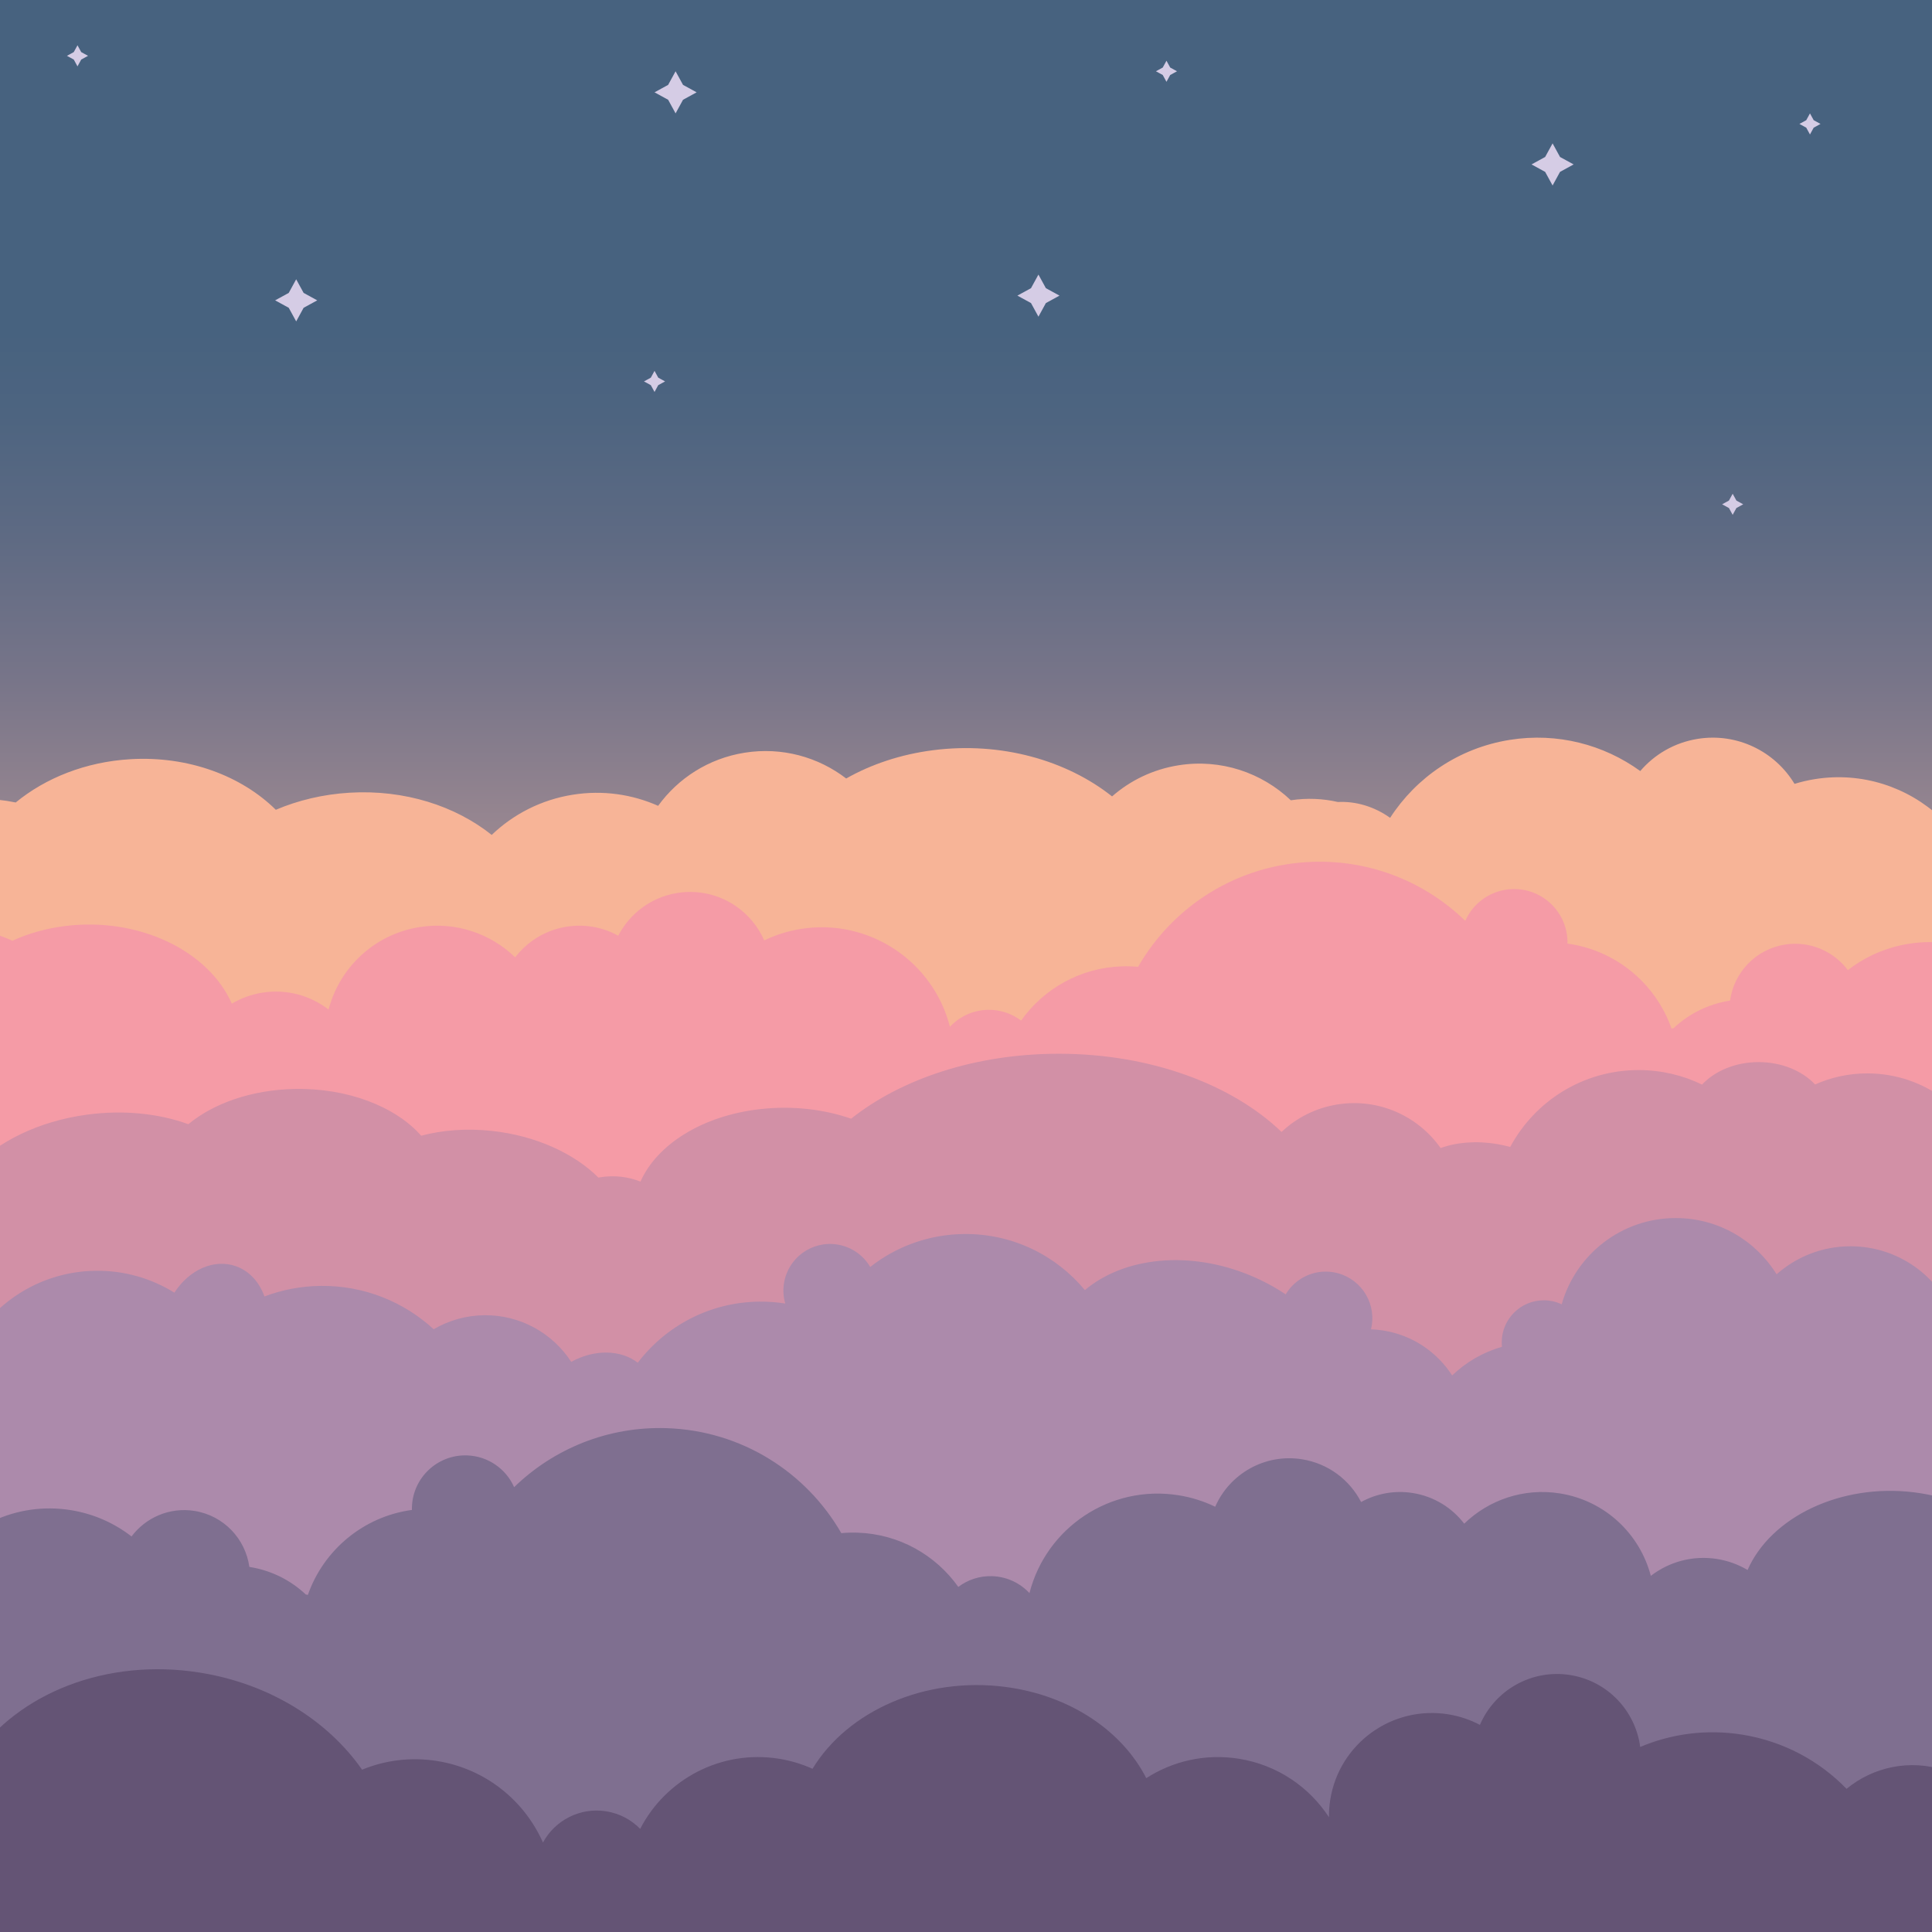 <?xml version="1.0" encoding="utf-8"?>
<!-- Generator: Adobe Illustrator 26.0.3, SVG Export Plug-In . SVG Version: 6.00 Build 0)  -->
<svg version="1.1" id="Layer_1" xmlns="http://www.w3.org/2000/svg" xmlns:xlink="http://www.w3.org/1999/xlink" x="0px" y="0px"
	 viewBox="0 0 4000 4000" style="enable-background:new 0 0 4000 4000;" xml:space="preserve">
<style type="text/css">
	
		.st0{clip-path:url(#SVGID_00000087411807554077170920000005773203636336977578_);fill:url(#SVGID_00000132046568048598192280000002491532439335224725_);}
	.st1{clip-path:url(#SVGID_00000087411807554077170920000005773203636336977578_);fill:#F7B497;}
	.st2{clip-path:url(#SVGID_00000087411807554077170920000005773203636336977578_);fill:#F59BA6;}
	.st3{clip-path:url(#SVGID_00000087411807554077170920000005773203636336977578_);fill:#D290A6;}
	.st4{clip-path:url(#SVGID_00000087411807554077170920000005773203636336977578_);fill:#AC8AAB;}
	.st5{clip-path:url(#SVGID_00000087411807554077170920000005773203636336977578_);fill:#7F6F90;}
	.st6{clip-path:url(#SVGID_00000087411807554077170920000005773203636336977578_);fill:#645475;}
	.st7{fill:#D5CCE5;}
</style>
<g>
	<defs>
		<rect id="SVGID_1_" y="0" width="4000" height="4000"/>
	</defs>
	<clipPath id="SVGID_00000181084073023828034770000008488917657245259445_">
		<use xlink:href="#SVGID_1_"  style="overflow:visible;"/>
	</clipPath>
	
		<linearGradient id="SVGID_00000039822465574100590630000015035703288624625538_" gradientUnits="userSpaceOnUse" x1="2000" y1="2308.384" x2="2000" y2="683.916">
		<stop  offset="0" style="stop-color:#F0BAA6"/>
		<stop  offset="0.126" style="stop-color:#CCA49C"/>
		<stop  offset="0.347" style="stop-color:#9B8891"/>
		<stop  offset="0.553" style="stop-color:#787589"/>
		<stop  offset="0.737" style="stop-color:#5E6A83"/>
		<stop  offset="0.892" style="stop-color:#4D6480"/>
		<stop  offset="1" style="stop-color:#47627F"/>
	</linearGradient>
	
		<rect y="0" style="clip-path:url(#SVGID_00000181084073023828034770000008488917657245259445_);fill:url(#SVGID_00000039822465574100590630000015035703288624625538_);" width="4000" height="4000"/>
	<path style="clip-path:url(#SVGID_00000181084073023828034770000008488917657245259445_);fill:#F7B497;" d="M4356.59,2274.87
		c19.06,68.97-3.45,142.62-60.18,179.44c-52.14,33.84-118.45,27-168.59-11.69c-25.24,32.17-59.94,57.47-101.71,71.15
		c-72.37,23.7-148.29,6.73-203.01-38.37c-56.05,57.77-130.56,98.57-216.16,112.23c-74.13,11.83-146.69,1.7-211.08-25.55
		c-9.69,74.28-67.07,136.5-144.81,148.91c-80.29,12.81-156.49-31.63-187.02-103.18c-20.08,10.59-42.21,18.13-65.88,21.91
		c-116.21,18.54-225.45-60.63-243.99-176.84c-1.95-12.2-2.81-24.33-2.67-36.28c-40.85,62.6-106.96,108.39-186.59,121.1
		c-69.4,11.08-136.87-4.93-191.66-40.18c-49.29,96.79-156.13,170.99-290.9,188.76c-167.94,22.14-327.71-50.15-400.08-169.38
		c-21.69,9.77-45.01,16.88-69.63,20.81c-120.07,19.16-234.35-42.69-287.19-145.17c-18.28,18.68-42.49,31.88-70.29,36.31
		c-54.39,8.68-106.2-18.76-131-64.61c-38.42,86.65-118.56,152.71-219.13,168.76c-54.47,8.69-107.81,1.58-155.36-17.95
		C679.04,2616.23,558.79,2692.9,413.99,2716c-194.58,31.05-377.17-43.59-467.91-175.94c-137.5,17.53-266.09-64.92-310.06-192.51
		c-7.69,2.02-15.55,3.69-23.57,4.97c-131.38,20.97-254.88-68.54-275.84-199.92c-20.97-131.38,68.54-254.88,199.92-275.84
		c8.22-1.31,16.42-2.19,24.56-2.65c33.5-60.21,87.9-115.69,159.73-156.94c101.17-58.1,215.21-75.55,311.74-55.74
		c61.69-50.66,144.61-84.1,237.26-89.59c120.46-7.13,230.15,34.57,301.22,104.72c46.39-19.67,98.07-32.12,152.96-35.38
		c113.93-6.75,218.84,27.45,294.03,87.43c44.57-42.71,102.13-72.77,167.7-83.23c62.29-9.94,123.21-0.83,176.86,23
		c41.21-56.88,104.13-98.03,178.97-109.97c77.54-12.37,152.67,9.04,210.39,53.36c51.96-29.39,112.87-49.98,179.89-58.56
		c140.77-18.02,276.46,20.95,370.59,95.66c37.54-32.9,84.49-55.96,137.42-64.41c87.94-14.03,172.77,15.4,232.64,72.41
		c33.45-5.07,66.39-3.55,97.52,3.56c36.15-1.82,74.46,8.86,108.1,32.78c53.99-83.43,141.8-144.5,247.66-161.39
		c98.99-15.8,195,10.02,270.24,64.52c29.42-34.39,70.74-58.92,118.93-66.61c81.91-13.07,160.08,26.22,200.41,93.16
		c13.67-4.19,27.79-7.51,42.31-9.83c98.05-15.65,192.68,16.67,259.99,79.61c48.3-66.04,145.49-75.36,218.75-20.38
		c47.02,35.29,72.88,88.6,73.41,140.32c84.29,31.73,149.65,106.55,164.86,201.86C4491.56,2120.24,4441.89,2221.26,4356.59,2274.87z"
		/>
	<path style="clip-path:url(#SVGID_00000181084073023828034770000008488917657245259445_);fill:#F59BA6;" d="M-717.37,2218.45
		c10.56-1.31,21.04-1.88,31.38-1.78c17.92-87.25,88.05-158.48,181.21-173.34c0.24-0.04,0.48-0.07,0.72-0.11
		c7.93-57.87,52.79-106.23,113.45-115.91c51.65-8.24,101.15,13.74,130.48,52.87c35.57-27.62,78.38-46.95,125.99-54.55
		c56.43-9.01,111.59-0.27,159.81,22.09c32.77-15,69.64-25.57,109.49-30.51c152.39-18.87,296.6,51.19,344.81,160.77
		c18.85-11.19,40.09-19.08,63.06-22.75c50.6-8.07,99.62,5.94,137.25,34.91c22.58-86.41,94.24-155.69,188.1-170.67
		c75.09-11.98,147.51,13.48,198.24,62.61c25.14-32.8,62.39-56.4,106.42-63.43c38.25-6.1,75.54,1.28,107.03,18.63
		c23.58-45.61,67.75-79.8,122.34-88.51c76.95-12.28,150,30,179.75,98.27c23.45-11.31,48.92-19.46,75.95-23.77
		c141.01-22.5,274.02,66.88,308.62,202.58c19.36-20.74,46.64-34.07,77.24-35.06c26.26-0.85,50.67,7.55,70.12,22.24
		c46.54-65.64,122.14-109.51,208.77-112.31c11.3-0.37,22.47-0.02,33.44,1c72.3-125.76,206.07-212.32,361.7-217.36
		c122.27-3.96,234.32,43.18,315.68,122.15c16.66-37.58,53.7-64.34,97.54-65.76c61.02-1.97,112.09,45.89,114.07,106.91
		c0.07,2.01,0.07,4.02,0.03,6.01c99.8,13.51,182.73,82.56,215.37,175.85c1.43-0.28,2.87-0.54,4.31-0.8
		c31.05-29.22,70.89-49.76,116.17-56.99c0.24-0.04,0.48-0.07,0.72-0.11c7.93-57.87,52.79-106.23,113.45-115.91
		c51.65-8.24,101.15,13.74,130.48,52.87c35.57-27.62,78.38-46.95,125.99-54.55c56.43-9.01,111.59-0.27,159.81,22.09
		c32.77-15,69.64-25.57,109.49-30.51c152.39-18.87,296.6,51.19,344.81,160.77c18.85-11.19,40.09-19.08,63.06-22.75
		c97.5-15.56,189.15,50.87,204.71,148.37c1.42,8.88,2.15,17.72,2.24,26.45c64.97,1.63,121.59,49.33,132.2,115.82
		c11.97,75.01-39.13,145.51-114.14,157.48c-16.65,2.66-33.07,2.2-48.68-0.93c-7.26,77.16-65.81,142.65-145.88,155.43
		c-17.52,2.8-34.84,2.86-51.54,0.54c-67.9,90.8-200.72,159.35-365.91,176.46c-192.21,19.91-376.15-35.22-481.05-132.04
		c-34.6,8.82-73.99,11.64-115.87,7.04c-69.18-7.59-132.09-33.97-178.05-70.53c-46.1,69.07-123.71,115.64-213.04,118.53
		c-21.88,0.71-43.22-1.26-63.72-5.58c-57.98,76.56-148.73,127.25-252.19,130.6c-79.7,2.58-153.71-23.36-212.21-68.63
		c-57.11,22.1-124.03,34.14-196.6,33.02c-222.21-3.43-416.05-128.94-443.67-283.71c-2.44,0.18-4.9,0.33-7.37,0.41
		c-15.18,0.49-29.97-1.02-44.1-4.29c-0.99,0.17-1.98,0.35-2.98,0.51c-26.81,4.28-53.25,3.28-78.26-2.21
		c-11.39,140.7-162.75,252.09-347.84,252.09c-105.51,0-200.07-36.2-263.99-93.4c-81.68,69.74-206.82,106.25-341.03,89.26
		c-158.13-20.01-285.55-108.81-336.05-220.28c-24.33,22.43-55.31,38.19-90.44,43.79c-17.52,2.8-34.84,2.86-51.54,0.53
		c-67.9,90.8-200.72,159.35-365.91,176.46c-192.21,19.91-376.15-35.22-481.05-132.04c-34.6,8.82-73.99,11.64-115.87,7.04
		c-139.29-15.29-253.19-106.7-254.41-204.19c-0.02-1.28,0-2.54,0.02-3.81c-85.71-2.4-160.09-51.64-174.12-120.08
		C-885.33,2303.99-817.27,2230.87-717.37,2218.45z"/>
	<path style="clip-path:url(#SVGID_00000181084073023828034770000008488917657245259445_);fill:#D290A6;" d="M4250.31,2884.73
		c2.42,10.34,3.71,21.12,3.71,32.21c0,77.64-62.94,140.59-140.59,140.59c-24.5,0-47.54-6.27-67.6-17.3
		c-33.91,85.28-117.19,145.57-214.55,145.57c-58.71,0-112.3-21.94-153.03-58.04c-43.24,69.9-120.58,116.47-208.8,116.47
		c-112.35,0-207.07-75.52-236.15-178.57c-11.25,5.3-23.8,8.27-37.06,8.27c-48.1,0-87.08-38.99-87.08-87.09
		c0-3.12,0.17-6.2,0.49-9.24c-39.26-11.11-74.52-31.75-103.12-59.26c-31.01,48.11-81.56,83.33-142.53,93.06
		c-8.55,1.37-17.07,2.18-25.51,2.49c0.62,2.54,1.17,5.11,1.59,7.73c8.4,52.63-27.46,102.11-80.09,110.51
		c-40.18,6.41-78.49-12.98-98.12-45.92c-21.99,14.75-46.04,27.78-71.9,38.62c-128,53.64-263.15,38.24-343.86-29.79
		c-59.54,71.88-149.8,117.26-250.4,116.14c-73.28-0.82-140.51-26.2-194.02-68.2c-14.1,23.97-38.4,41.7-68.01,46.42
		c-52.63,8.4-102.11-27.46-110.51-80.09c-2.32-14.52-1.25-28.79,2.59-42.03c-17.52,2.76-35.51,4.12-53.84,3.92
		c-102.77-1.15-193.67-50.59-251.44-126.49c-34.84,26.95-89.5,28.48-137.76,1.77c-38.21,58.81-104.77,97.39-180.09,96.55
		c-38.23-0.43-73.98-10.96-104.74-29.03c-61.46,56.59-143.78,90.78-233.92,89.77c-41-0.46-80.22-8.16-116.47-21.88
		c-10.33,29.1-30.5,52.14-58.14,62.29c-45.78,16.81-97.76-6.96-128.31-54.44c-47.17,29.32-102.98,46-162.64,45.34
		c-110.06-1.23-205.69-61.17-257.51-149.72c-48.24,30.96-106.77,31.55-142.31-2.35c-39.5-37.67-36.78-104.75,3.97-156.04
		c-56.18-27.51-94.58-85.54-93.84-152.26c0.47-42.03,16.4-80.27,42.32-109.38c-20.78-49.94,6.55-112.29,64.53-143.12
		c43.29-23.02,92.05-22.28,126.85-1.9c51.71-56.12,136.88-98.94,237.79-112.55c76.41-10.3,149.49-2.17,209.71,19.78
		c51.82-42.89,130.24-71.04,219.19-72.96c111.32-2.41,210.17,36.88,262.9,96.79c43.86-11.64,93.84-15.61,146.3-9.95
		c91.4,9.86,170.71,46.82,220.67,96.67c1.42-0.27,2.85-0.52,4.29-0.75c28.96-4.62,57.33-1.03,82.76,9.03
		c33.86-76.35,127.45-136.7,248.6-150.14c66.55-7.38,131.52,0.48,187.58,19.88c103.3-82.25,257.54-134.46,429.85-134.46
		c190.79,0,359.41,64.01,461.27,161.92c30.89-29.2,70.58-49.73,115.71-56.93c85.32-13.62,166.98,24.06,213.57,90.26
		c33.45-12.05,74.28-15.57,117.85-8.08c8.94,1.54,17.71,3.49,26.27,5.82c50.83-94.74,150.8-159.18,265.84-159.18
		c47.08,0,91.63,10.8,131.33,30.04c26.49-28.22,69.1-46.53,117.15-46.53c47.92,0,90.42,18.21,116.93,46.29
		c33.01-14.72,69.57-22.92,108.05-22.92c119.74,0,220.96,79.25,254.1,188.16c131.72,15.68,233.86,127.74,233.86,263.68
		C4354.01,2759.94,4313.37,2836.17,4250.31,2884.73z"/>
	<path style="clip-path:url(#SVGID_00000181084073023828034770000008488917657245259445_);fill:#AC8AAB;" d="M4250.31,2881.35
		c2.42-10.34,3.71-21.12,3.71-32.21c0-77.64-62.94-140.59-140.59-140.59c-24.5,0-47.54,6.27-67.6,17.3
		c-33.91-85.28-117.19-145.57-214.55-145.57c-58.71,0-112.3,21.94-153.03,58.04c-43.24-69.9-120.58-116.47-208.8-116.47
		c-112.35,0-207.07,75.52-236.15,178.57c-11.25-5.3-23.8-8.27-37.06-8.27c-48.1,0-87.08,38.99-87.08,87.09
		c0,3.12,0.17,6.2,0.49,9.24c-39.26,11.11-74.52,31.75-103.12,59.26c-31.01-48.11-81.56-83.33-142.53-93.06
		c-8.55-1.37-17.07-2.18-25.51-2.49c0.62-2.54,1.17-5.11,1.59-7.73c8.4-52.63-27.46-102.11-80.09-110.51
		c-40.18-6.41-78.49,12.98-98.12,45.92c-21.99-14.75-46.04-27.78-71.9-38.62c-128-53.64-263.15-38.24-343.86,29.79
		c-59.54-71.88-149.8-117.26-250.4-116.14c-73.28,0.82-140.51,26.2-194.02,68.2c-14.1-23.97-38.4-41.7-68.01-46.42
		c-52.63-8.4-102.11,27.46-110.51,80.09c-2.32,14.52-1.25,28.79,2.59,42.03c-17.52-2.76-35.51-4.12-53.84-3.92
		c-102.77,1.15-193.67,50.59-251.44,126.49c-34.84-26.95-89.5-28.48-137.76-1.77c-38.21-58.81-104.77-97.39-180.09-96.55
		c-38.23,0.43-73.98,10.96-104.74,29.03c-61.46-56.59-143.78-90.78-233.92-89.77c-41,0.46-80.22,8.16-116.47,21.88
		c-10.33-29.1-30.5-52.14-58.14-62.29c-45.78-16.81-97.76,6.96-128.31,54.44c-47.17-29.32-102.98-46-162.64-45.34
		c-110.06,1.23-205.69,61.17-257.51,149.72c-48.24-30.96-106.77-31.55-142.31,2.35c-39.5,37.67-36.78,104.75,3.97,156.04
		c-56.18,27.51-94.58,85.54-93.84,152.26c0.47,42.03,16.4,80.27,42.32,109.38c-20.78,49.94,6.55,112.29,64.53,143.12
		c43.29,23.02,92.05,22.28,126.85,1.9c51.71,56.12,136.88,98.94,237.79,112.55c76.41,10.3,149.49,2.17,209.71-19.78
		c51.82,42.89,130.24,71.04,219.19,72.96c111.32,2.41,210.17-36.88,262.9-96.79c43.86,11.64,93.84,15.61,146.3,9.95
		c91.4-9.86,170.71-46.82,220.67-96.67c1.42,0.27,2.85,0.52,4.29,0.75c28.96,4.62,57.33,1.03,82.76-9.03
		c33.86,76.35,127.45,136.7,248.6,150.14c66.55,7.38,131.52-0.48,187.58-19.88c103.3,82.25,257.54,134.46,429.85,134.46
		c190.79,0,359.41-64.01,461.27-161.92c30.89,29.2,70.58,49.73,115.71,56.93c85.32,13.62,166.98-24.06,213.57-90.26
		c33.45,12.05,74.28,15.58,117.85,8.08c8.94-1.54,17.71-3.49,26.27-5.82c50.83,94.74,150.8,159.18,265.84,159.18
		c47.08,0,91.63-10.8,131.33-30.04c26.49,28.22,69.1,46.53,117.15,46.53c47.92,0,90.42-18.21,116.93-46.29
		c33.01,14.72,69.57,22.92,108.05,22.92c119.74,0,220.96-79.25,254.1-188.16c131.72-15.68,233.86-127.74,233.86-263.68
		C4354.01,3006.14,4313.37,2929.91,4250.31,2881.35z"/>
	<path style="clip-path:url(#SVGID_00000181084073023828034770000008488917657245259445_);fill:#7F6F90;" d="M4815.49,3390.96
		c-10.56-1.31-21.04-1.88-31.38-1.78c-17.92-87.25-88.05-158.48-181.21-173.34c-0.24-0.04-0.48-0.07-0.72-0.11
		c-7.93-57.87-52.79-106.23-113.45-115.91c-51.65-8.24-101.15,13.74-130.48,52.87c-35.57-27.62-78.38-46.95-125.99-54.55
		c-56.43-9.01-111.59-0.27-159.81,22.09c-32.77-15-69.64-25.57-109.49-30.51c-152.4-18.87-296.6,51.19-344.81,160.77
		c-18.85-11.19-40.09-19.08-63.06-22.75c-50.6-8.07-99.62,5.94-137.25,34.91c-22.58-86.41-94.24-155.69-188.1-170.67
		c-75.09-11.98-147.51,13.48-198.24,62.61c-25.14-32.8-62.39-56.4-106.42-63.43c-38.25-6.1-75.54,1.28-107.03,18.63
		c-23.58-45.61-67.75-79.8-122.33-88.51c-76.95-12.28-150,30-179.75,98.27c-23.45-11.31-48.92-19.46-75.95-23.77
		c-141.01-22.5-274.02,66.88-308.62,202.58c-19.36-20.74-46.64-34.07-77.24-35.06c-26.26-0.85-50.67,7.55-70.12,22.24
		c-46.54-65.64-122.14-109.51-208.77-112.31c-11.3-0.37-22.47-0.02-33.44,1c-72.3-125.76-206.07-212.32-361.7-217.36
		c-122.27-3.96-234.32,43.18-315.68,122.15c-16.66-37.58-53.7-64.34-97.54-65.76c-61.02-1.97-112.09,45.89-114.07,106.91
		c-0.07,2.01-0.07,4.02-0.03,6.01c-99.8,13.51-182.73,82.56-215.37,175.85c-1.43-0.28-2.87-0.54-4.31-0.8
		c-31.05-29.22-70.89-49.76-116.17-56.99c-0.24-0.04-0.48-0.07-0.72-0.11c-7.93-57.87-52.79-106.23-113.45-115.91
		c-51.65-8.24-101.15,13.74-130.48,52.87c-35.57-27.62-78.38-46.95-125.99-54.55c-56.43-9.01-111.59-0.27-159.81,22.09
		c-32.77-15-69.64-25.57-109.49-30.51c-152.39-18.87-296.6,51.19-344.81,160.77c-18.85-11.19-40.09-19.08-63.06-22.75
		c-97.5-15.56-189.15,50.87-204.71,148.37c-1.42,8.88-2.15,17.72-2.24,26.45c-64.97,1.63-121.59,49.33-132.2,115.82
		c-11.97,75.01,39.13,145.51,114.14,157.48c16.65,2.66,33.07,2.2,48.68-0.93c7.26,77.16,65.81,142.65,145.88,155.43
		c17.52,2.8,34.84,2.86,51.54,0.54c67.9,90.8,200.72,159.35,365.91,176.46c192.21,19.91,376.15-35.22,481.05-132.04
		c34.6,8.82,73.99,11.64,115.87,7.04c69.18-7.59,132.09-33.97,178.05-70.53c46.1,69.07,123.71,115.64,213.04,118.53
		c21.88,0.71,43.22-1.26,63.72-5.58c57.98,76.56,148.73,127.25,252.19,130.6c79.7,2.58,153.71-23.36,212.21-68.63
		c57.11,22.1,124.03,34.14,196.6,33.02c222.21-3.43,416.05-128.94,443.67-283.71c2.44,0.18,4.9,0.33,7.37,0.41
		c15.18,0.49,29.97-1.02,44.1-4.29c0.99,0.17,1.98,0.35,2.98,0.51c26.81,4.28,53.25,3.28,78.26-2.21
		c11.39,140.7,162.75,252.09,347.84,252.09c105.51,0,200.07-36.2,263.99-93.39c81.68,69.74,206.81,106.25,341.03,89.26
		c158.13-20.01,285.55-108.81,336.05-220.27c24.33,22.43,55.31,38.19,90.44,43.79c17.52,2.8,34.84,2.86,51.54,0.54
		c67.9,90.8,200.72,159.35,365.91,176.46c192.21,19.91,376.15-35.22,481.05-132.04c34.6,8.82,73.99,11.64,115.87,7.04
		c139.29-15.29,253.19-106.7,254.41-204.19c0.02-1.28,0-2.54-0.02-3.81c85.71-2.4,160.09-51.64,174.12-120.08
		C4983.45,3476.5,4915.39,3403.37,4815.49,3390.96z"/>
	<path style="clip-path:url(#SVGID_00000181084073023828034770000008488917657245259445_);fill:#645475;" d="M4356.59,3904.12
		c19.06-68.97-3.45-142.62-60.18-179.44c-52.14-33.84-118.45-27-168.59,11.69c-25.24-32.17-59.94-57.47-101.71-71.15
		c-72.37-23.7-148.29-6.73-203.01,38.37c-56.05-57.77-130.56-98.57-216.16-112.23c-74.13-11.83-146.69-1.7-211.08,25.55
		c-9.69-74.28-67.07-136.5-144.81-148.91c-80.29-12.81-156.49,31.63-187.02,103.18c-20.08-10.59-42.21-18.13-65.88-21.91
		c-116.21-18.54-225.45,60.63-243.99,176.84c-1.95,12.2-2.81,24.33-2.67,36.28c-40.85-62.6-106.96-108.39-186.59-121.1
		c-69.4-11.08-136.87,4.93-191.66,40.18c-49.29-96.79-156.13-170.99-290.9-188.76c-167.94-22.14-327.71,50.15-400.08,169.38
		c-21.69-9.77-45.01-16.88-69.63-20.81c-120.07-19.16-234.35,42.69-287.19,145.17c-18.28-18.68-42.49-31.88-70.29-36.31
		c-54.39-8.68-106.2,18.76-131,64.61c-38.42-86.65-118.56-152.71-219.13-168.76c-54.47-8.69-107.81-1.58-155.36,17.95
		c-70.63-101.18-190.88-177.84-335.68-200.95c-194.58-31.05-377.17,43.59-467.91,175.94c-137.5-17.53-266.09,64.92-310.06,192.51
		c-7.69-2.02-15.55-3.69-23.57-4.97c-131.38-20.97-254.88,68.54-275.84,199.92c-20.97,131.38,68.54,254.88,199.92,275.84
		c8.22,1.31,16.42,2.19,24.56,2.65c33.5,60.21,87.9,115.69,159.73,156.94c101.17,58.1,215.21,75.55,311.74,55.74
		c61.69,50.66,144.61,84.1,237.26,89.59c120.46,7.13,230.15-34.57,301.22-104.72c46.39,19.67,98.07,32.12,152.96,35.38
		c113.93,6.75,218.84-27.44,294.03-87.43c44.57,42.71,102.13,72.77,167.7,83.23c62.29,9.94,123.21,0.83,176.86-23
		c41.21,56.88,104.13,98.03,178.97,109.97c77.54,12.37,152.67-9.04,210.39-53.36c51.96,29.39,112.87,49.98,179.89,58.56
		c140.77,18.02,276.46-20.95,370.59-95.66c37.54,32.9,84.49,55.96,137.42,64.41c87.94,14.03,172.77-15.4,232.64-72.41
		c33.45,5.07,66.39,3.55,97.52-3.56c36.15,1.82,74.46-8.86,108.1-32.78c53.99,83.43,141.8,144.5,247.66,161.39
		c98.99,15.8,195-10.02,270.24-64.52c29.42,34.39,70.74,58.92,118.93,66.61c81.91,13.07,160.08-26.22,200.41-93.16
		c13.67,4.19,27.79,7.51,42.31,9.83c98.05,15.65,192.68-16.67,259.99-79.61c48.3,66.04,145.49,75.36,218.75,20.38
		c47.02-35.29,72.88-88.6,73.41-140.32c84.29-31.73,149.65-106.55,164.86-201.86C4491.56,4058.76,4441.89,3957.74,4356.59,3904.12z"
		/>
</g>
<polygon class="st7" points="3229.88,325.01 3258.06,340.42 3229.88,355.84 3214.46,384.02 3199.05,355.84 3170.87,340.42 
	3199.05,325.01 3214.46,296.83 "/>
<polygon class="st7" points="2165.39,596.64 2193.57,612.05 2165.39,627.46 2149.98,655.65 2134.57,627.46 2106.38,612.05 
	2134.57,596.64 2149.98,568.46 "/>
<polygon class="st7" points="1414.14,175.74 1442.32,191.15 1414.14,206.57 1398.72,234.75 1383.31,206.57 1355.13,191.15 
	1383.31,175.74 1398.72,147.56 "/>
<polygon class="st7" points="628.62,606.43 656.8,621.84 628.62,637.25 613.21,665.43 597.8,637.25 569.61,621.84 597.8,606.43 
	613.21,578.24 "/>
<polygon class="st7" points="1362.85,781.95 1376.97,789.67 1362.85,797.4 1355.13,811.51 1347.41,797.4 1333.29,789.67 
	1347.41,781.95 1355.13,767.84 "/>
<polygon class="st7" points="2422.77,139.84 2436.89,147.56 2422.77,155.28 2415.05,169.39 2407.33,155.28 2393.21,147.56 
	2407.33,139.84 2415.05,125.72 "/>
<polygon class="st7" points="3595.03,1036.37 3609.15,1044.09 3595.03,1051.81 3587.31,1065.93 3579.59,1051.81 3565.48,1044.09 
	3579.59,1036.37 3587.31,1022.25 "/>
<polygon class="st7" points="168.16,107.86 182.28,115.58 168.16,123.3 160.44,137.42 152.72,123.3 138.6,115.58 152.72,107.86 
	160.44,93.74 "/>
<polygon class="st7" points="3755.07,248.86 3769.19,256.59 3755.07,264.31 3747.35,278.42 3739.63,264.31 3725.51,256.59 
	3739.63,248.86 3747.35,234.75 "/>
</svg>
